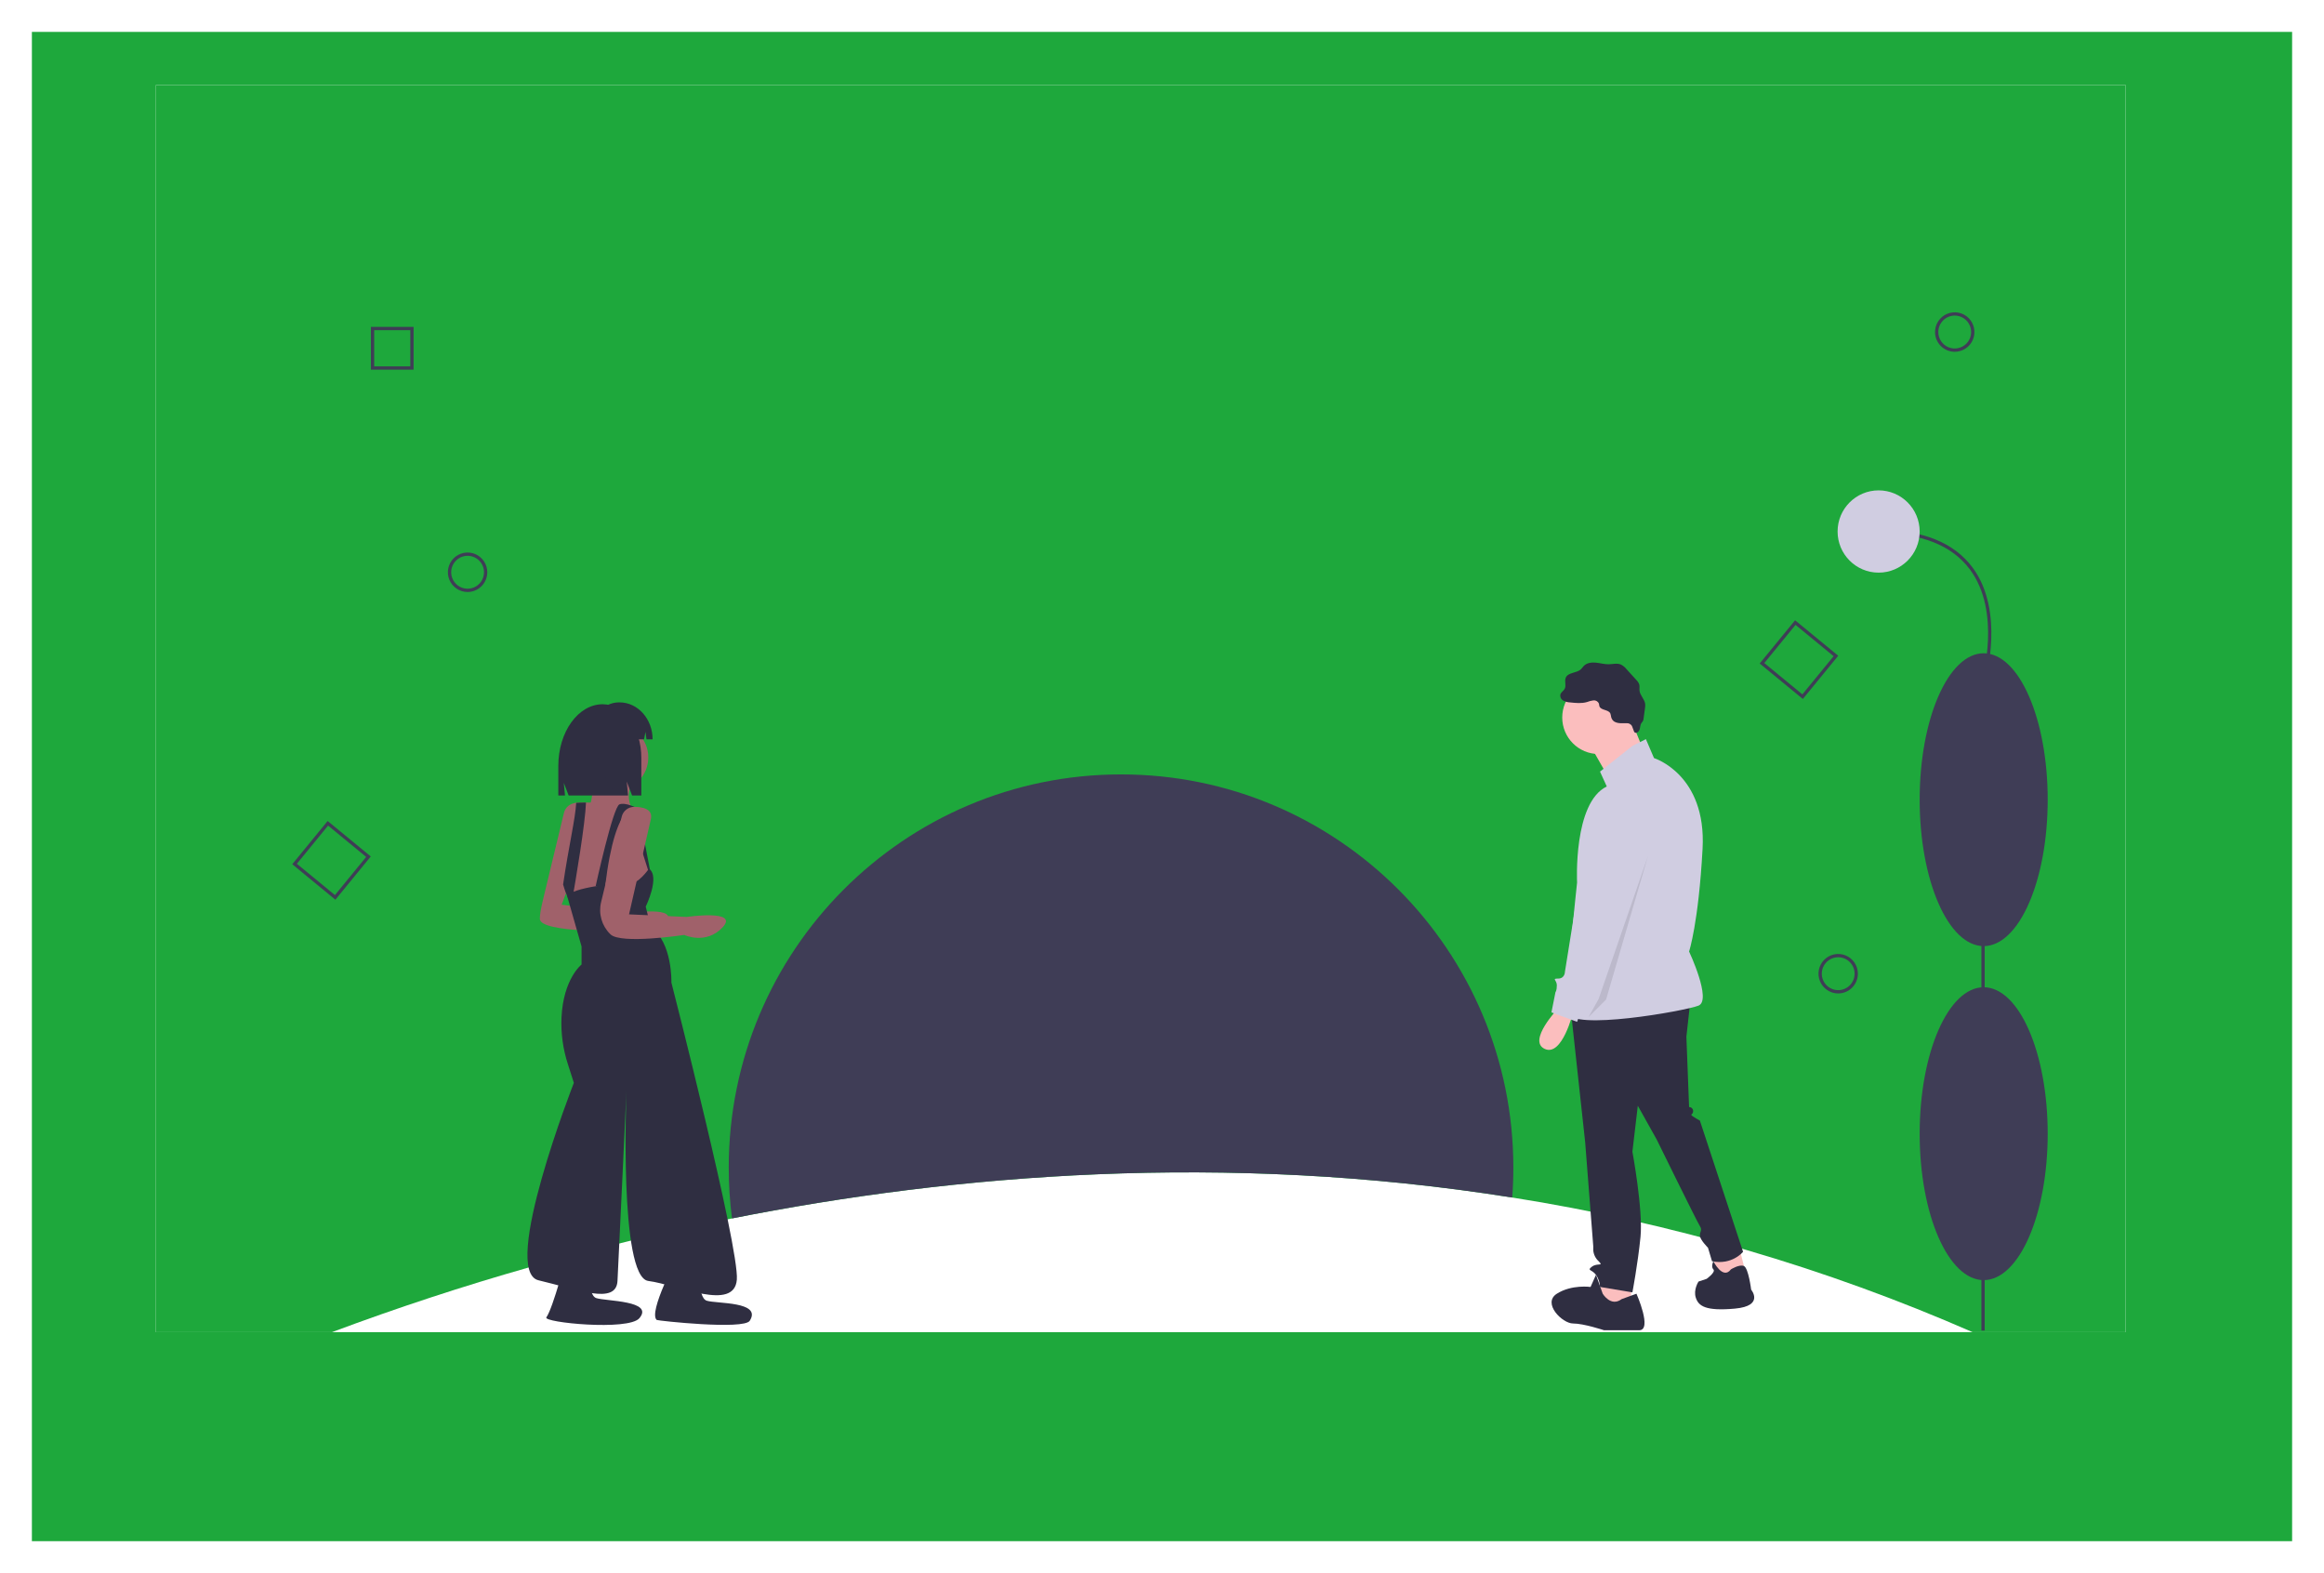 <svg width="328" height="222" viewBox="0 0 328 222" fill="none" xmlns="http://www.w3.org/2000/svg">
<g filter="url(#filter0_d)">
<rect x="4" width="320" height="214" fill="#1EA83C"/>
<rect x="4" width="320" height="214" stroke="white"/>
<rect width="278" height="176" transform="translate(22 8)" fill="white"/>
<path d="M300 8V184H278.399C257.64 174.915 235.806 168.53 213.428 165.002C172.912 158.55 134.743 161.714 103.31 167.951C84.091 171.768 65.212 177.135 46.855 184H22V8H300Z" fill="#1EA83C"/>
<path d="M213.588 160.781C213.588 162.202 213.535 163.609 213.428 165.002C172.912 158.55 134.743 161.714 103.31 167.951C103.004 165.573 102.851 163.178 102.852 160.781C102.852 130.132 127.64 105.288 158.22 105.288C188.8 105.288 213.588 130.132 213.588 160.781Z" fill="#3F3D56"/>
<path d="M245.438 171.896L246.39 175.714L242.2 176.859L241.819 172.851L245.438 171.896Z" fill="#FBBEBE"/>
<path d="M230.201 176.669V180.295L226.011 181.059L225.249 179.15L226.773 175.905L230.201 176.669Z" fill="#FBBEBE"/>
<path d="M238.581 137.154L238.01 142.308L238.391 152.234C238.466 152.233 238.541 152.247 238.611 152.275C238.681 152.303 238.745 152.345 238.798 152.399C238.852 152.452 238.894 152.516 238.922 152.586C238.95 152.656 238.964 152.731 238.962 152.807C238.962 153.38 238.391 153.189 238.962 153.571C239.269 153.779 239.586 153.97 239.914 154.143L246.009 172.66C246.009 172.66 244.485 174.569 241.629 173.996L241.057 172.087C241.057 172.087 239.914 170.942 239.914 170.369C239.914 169.796 240.295 169.606 239.914 169.033C239.533 168.46 233.82 156.816 233.82 156.816L231.153 152.044L230.391 158.534C230.391 158.534 231.915 166.742 231.534 170.56C231.153 174.378 230.391 178.387 230.391 178.387L225.82 177.623C225.8 177.007 225.601 176.41 225.249 175.905C224.678 175.141 223.916 175.332 224.678 174.76C225.439 174.187 226.392 174.76 225.63 173.996C225.195 173.6 224.923 173.055 224.868 172.469V171.896L223.725 157.198L221.63 137.918L238.581 137.154Z" fill="#2F2E41"/>
<path d="M225.63 102.412C228.47 102.412 230.772 100.104 230.772 97.258C230.772 94.411 228.47 92.104 225.63 92.104C222.79 92.104 220.488 94.411 220.488 97.258C220.488 100.104 222.79 102.412 225.63 102.412Z" fill="#FBBEBE"/>
<path d="M230.106 97.353L232.201 102.507L227.249 106.134L224.201 100.789L230.106 97.353Z" fill="#FBBEBE"/>
<path d="M230.391 101.267L232.296 100.312L233.439 102.985C233.439 102.985 240.867 105.275 240.295 115.774C239.724 126.273 238.391 130.282 238.391 130.282C238.391 130.282 241.629 137.154 239.724 137.918C237.819 138.681 221.63 141.545 221.249 138.872C220.868 136.2 222.583 120.547 222.583 120.547C222.583 120.547 222.011 109.284 226.773 106.993L225.82 104.893L230.391 101.267Z" fill="#D0CDE1"/>
<path d="M219.916 138.299C219.916 138.299 215.536 142.881 218.012 144.026C220.488 145.172 222.011 138.872 222.011 138.872L219.916 138.299Z" fill="#FBBEBE"/>
<path d="M228.868 179.341L230.963 178.577C230.963 178.577 233.248 183.732 231.344 183.732H226.392C226.392 183.732 223.535 182.777 222.011 182.777C220.488 182.777 217.631 179.914 219.726 178.577C221.821 177.241 224.487 177.623 224.487 177.623L225.249 175.905L226.201 178.577C226.201 178.577 227.344 180.486 228.868 179.341Z" fill="#2F2E41"/>
<path d="M244.295 175.141C244.295 175.141 245.488 174.387 246.129 174.669C246.771 174.951 247.152 178.005 247.152 178.005C247.152 178.005 249.057 180.295 244.866 180.677C240.676 181.059 239.724 180.296 239.343 179.15C238.962 178.005 239.724 176.859 239.724 176.859L240.867 176.478C240.867 176.478 242.2 175.523 241.819 175.141C241.438 174.76 241.819 173.996 241.819 173.996C241.819 173.996 243.152 176.669 244.295 175.141Z" fill="#2F2E41"/>
<path d="M227.389 97.175C227.368 97.008 227.33 96.844 227.277 96.685C227.001 96.104 225.922 96.273 225.73 95.659C225.692 95.539 225.7 95.408 225.663 95.287C225.599 95.14 225.489 95.017 225.349 94.937C225.21 94.857 225.048 94.824 224.889 94.843C224.571 94.887 224.26 94.967 223.96 95.082C223.207 95.296 222.405 95.215 221.627 95.131C221.279 95.12 220.939 95.031 220.63 94.871C220.478 94.788 220.356 94.657 220.284 94.499C220.212 94.341 220.193 94.163 220.23 93.993C220.333 93.677 220.678 93.503 220.834 93.209C221.08 92.742 220.779 92.139 220.979 91.65C221.3 90.866 222.514 91.024 223.131 90.444C223.281 90.303 223.389 90.124 223.532 89.976C223.958 89.54 224.631 89.456 225.237 89.516C225.843 89.576 226.438 89.754 227.047 89.744C227.625 89.733 228.23 89.557 228.762 89.782C229.075 89.943 229.35 90.169 229.568 90.445L230.932 91.946C231.12 92.123 231.264 92.341 231.354 92.582C231.436 92.87 231.361 93.178 231.396 93.475C231.476 94.153 232.108 94.664 232.193 95.341C232.211 95.55 232.201 95.761 232.163 95.969L231.972 97.381C231.963 97.519 231.926 97.653 231.864 97.777C231.809 97.872 231.725 97.948 231.662 98.038C231.486 98.294 231.502 98.633 231.414 98.932C231.326 99.231 231.011 99.526 230.736 99.382C230.556 99.288 230.437 98.511 230.219 98.31C229.915 98.029 229.756 98.064 229.381 98.068C228.629 98.078 227.629 98.142 227.389 97.175Z" fill="#2F2E41"/>
<path d="M228.296 108.329C228.296 108.329 234.01 110.62 232.296 115.774C230.582 120.928 226.011 136.772 226.011 136.772L223.344 138.109L222.583 140.208L218.964 138.872L219.535 136.009C219.535 136.009 219.726 135.818 219.726 135.054C219.726 134.291 218.964 134.1 219.916 134.1C220.868 134.1 220.868 133.145 220.868 133.145L224.297 111.766C224.297 111.766 224.297 108.139 228.296 108.329Z" fill="#D0CDE1"/>
<path opacity="0.1" d="M232.582 116.824L226.677 137.059L224.201 139.54L225.63 136.963L232.582 116.824Z" fill="black"/>
<path d="M79.594 110.717C79.69 110.317 79.918 109.961 80.241 109.708C80.564 109.455 80.964 109.319 81.374 109.322C82.579 109.336 84.037 109.635 83.709 111.061C83.165 113.421 79.271 123.677 79.271 123.677L88.78 124.857C88.78 124.857 96.206 123.768 93.851 126.309C91.497 128.851 88.418 127.399 88.418 127.399C88.418 127.399 76.192 127.728 76.192 125.674C76.192 125.129 76.293 124.401 76.683 122.787L79.594 110.717Z" fill="#A0616A"/>
<path d="M86.788 107.612C89.388 107.612 91.497 105.499 91.497 102.892C91.497 100.286 89.388 98.172 86.788 98.172C84.187 98.172 82.079 100.286 82.079 102.892C82.079 105.499 84.187 107.612 86.788 107.612Z" fill="#A0616A"/>
<path d="M83.618 105.524C83.618 105.524 83.981 109.155 82.713 110.607H89.595C89.595 110.607 87.965 109.155 89.233 106.251C90.501 103.346 83.618 105.524 83.618 105.524Z" fill="#A0616A"/>
<path d="M79.09 119.321C79.219 119.887 79.347 120.386 79.474 120.822V120.824C79.954 122.485 80.396 123.258 80.657 123.601C80.724 123.7 80.806 123.787 80.901 123.859L91.95 120.773C91.95 120.773 91.588 116.961 90.682 116.053C89.776 115.145 90.138 110.244 90.138 110.244L87.241 109.337C87.241 109.337 84.551 109.246 82.704 109.258C82.124 109.26 81.628 109.273 81.323 109.302C81.242 109.308 81.162 109.32 81.082 109.337C80.358 109.518 78.185 115.327 79.09 119.321Z" fill="#A0616A"/>
<path d="M84.071 121.045C84.071 121.045 86.516 109.881 87.422 109.518C88.279 109.174 89.957 110.063 89.957 110.063C89.957 110.063 86.933 108.338 85.411 121.045H84.071Z" fill="#2F2E41"/>
<path d="M79.474 120.822V120.824C79.954 122.485 80.396 123.258 80.657 123.601C81.291 119.979 82.598 112.226 82.704 109.258C82.124 109.26 81.628 109.273 81.323 109.302C81.204 111.553 80.264 115.438 79.474 120.822Z" fill="#2F2E41"/>
<path d="M91.587 118.594C91.587 118.594 90.048 120.864 88.78 120.682C87.512 120.5 80.409 121.279 80.067 122.523L82.079 129.577V132.118C82.079 132.118 79.506 134.111 79.247 139.603C79.153 141.826 79.457 144.048 80.144 146.164L80.992 148.819C80.992 148.819 70.578 175.413 76.011 176.684C81.445 177.954 86.969 180.223 87.15 176.774C87.331 173.325 88.418 149.908 88.418 149.908C88.418 149.908 87.331 176.23 91.497 176.774C95.663 177.319 103.632 181.131 103.994 176.593C104.356 172.055 94.757 134.66 94.757 134.66C94.757 134.66 94.938 129.032 91.859 126.854L91.135 123.95C91.135 123.95 93.218 119.684 91.587 118.594Z" fill="#2F2E41"/>
<path d="M90.863 114.238L91.859 119.411V120.014L90.306 115.144L90.863 114.238Z" fill="#2F2E41"/>
<path d="M83.206 173.946C83.206 173.946 82.774 178.749 84.165 179.197C85.555 179.645 92.353 179.535 90.24 182.031C88.701 183.85 76.587 182.639 77.11 181.914C78.072 180.583 80.021 173.061 80.021 173.061L83.206 173.946Z" fill="#2F2E41"/>
<path d="M98.783 174.309C98.783 174.309 98.351 179.112 99.741 179.56C101.131 180.008 107.575 179.636 105.817 182.394C104.978 183.709 92.81 182.386 92.686 182.278C91.454 181.193 95.598 173.424 95.598 173.424L98.783 174.309Z" fill="#2F2E41"/>
<path d="M87.745 111.261C87.84 110.861 88.068 110.506 88.392 110.253C88.715 109.999 89.114 109.863 89.524 109.867C90.729 109.88 92.187 110.179 91.859 111.606C91.316 113.965 88.78 125.039 88.78 125.039L96.93 125.402C96.93 125.402 104.356 124.313 102.002 126.854C99.647 129.395 96.568 127.943 96.568 127.943C96.568 127.943 87.603 129.305 86.154 127.852C86.139 127.838 86.125 127.824 86.111 127.809C85.531 127.237 85.108 126.523 84.884 125.739C84.661 124.954 84.643 124.125 84.833 123.332L87.745 111.261Z" fill="#A0616A"/>
<path d="M85.066 95.386C88.075 95.386 90.513 98.774 90.513 102.953V108.262H89.209L88.454 106.295L88.642 108.262H80.257L79.571 106.474L79.742 108.262H78.798V104.093C78.798 99.285 81.605 95.386 85.066 95.386Z" fill="#2F2E41"/>
<path d="M84.494 96.563C84.821 96.123 85.245 95.763 85.733 95.514C86.222 95.264 86.76 95.13 87.309 95.123H87.442C90.017 95.123 92.105 97.459 92.105 100.339H91.242L91.102 99.276L90.898 100.339H85.781L85.352 99.44L85.459 100.339H84.453C83.983 102.678 84.658 105.016 86.478 107.354H84.763L83.905 105.556L84.12 107.354H80.85L80.207 103.217C80.207 100.119 82.003 97.492 84.494 96.563Z" fill="#2F2E41"/>
<path d="M254.445 94.645L248.355 89.638L253.351 83.535L259.441 88.542L254.445 94.645ZM249.007 89.574L254.381 93.992L258.789 88.606L253.416 84.188L249.007 89.574Z" fill="#3F3D56"/>
<path d="M47.335 122.973L41.246 117.965L46.242 111.862L52.331 116.869L47.335 122.973ZM41.898 117.901L47.271 122.319L51.679 116.934L46.306 112.515L41.898 117.901Z" fill="#3F3D56"/>
<path d="M65.993 79.546C65.443 79.546 64.905 79.382 64.448 79.076C63.991 78.77 63.635 78.335 63.424 77.826C63.214 77.317 63.159 76.756 63.266 76.216C63.373 75.675 63.638 75.179 64.027 74.789C64.416 74.4 64.911 74.134 65.45 74.027C65.99 73.919 66.549 73.974 67.056 74.185C67.564 74.396 67.999 74.753 68.304 75.212C68.61 75.67 68.773 76.208 68.773 76.76C68.772 77.498 68.479 78.206 67.957 78.729C67.436 79.251 66.73 79.545 65.993 79.546ZM65.993 74.438C65.534 74.438 65.087 74.574 64.706 74.829C64.325 75.084 64.028 75.447 63.852 75.871C63.677 76.295 63.631 76.762 63.721 77.213C63.81 77.663 64.031 78.077 64.355 78.401C64.678 78.726 65.091 78.947 65.541 79.037C65.99 79.126 66.456 79.08 66.879 78.905C67.302 78.729 67.664 78.431 67.919 78.049C68.173 77.668 68.309 77.219 68.309 76.76C68.309 76.144 68.064 75.554 67.63 75.118C67.196 74.683 66.607 74.438 65.993 74.438Z" fill="#3F3D56"/>
<path d="M273.103 42.86C273.103 42.309 273.266 41.77 273.571 41.312C273.877 40.854 274.311 40.496 274.819 40.286C275.327 40.075 275.886 40.02 276.425 40.127C276.964 40.234 277.459 40.5 277.848 40.89C278.237 41.279 278.502 41.776 278.609 42.316C278.716 42.857 278.661 43.417 278.451 43.926C278.241 44.435 277.884 44.87 277.427 45.176C276.97 45.483 276.432 45.646 275.883 45.646C275.145 45.645 274.439 45.351 273.918 44.829C273.397 44.307 273.103 43.599 273.103 42.86ZM273.566 42.86C273.566 43.319 273.702 43.768 273.956 44.15C274.211 44.532 274.573 44.829 274.996 45.005C275.419 45.181 275.885 45.227 276.334 45.137C276.784 45.047 277.197 44.826 277.521 44.502C277.845 44.177 278.065 43.763 278.155 43.313C278.244 42.862 278.198 42.395 278.023 41.971C277.848 41.547 277.551 41.184 277.17 40.929C276.789 40.674 276.341 40.538 275.883 40.538C275.268 40.539 274.68 40.783 274.245 41.219C273.811 41.654 273.567 42.244 273.566 42.86Z" fill="#3F3D56"/>
<path d="M259.434 136.2C258.884 136.2 258.347 136.037 257.89 135.731C257.433 135.424 257.076 134.989 256.866 134.48C256.656 133.971 256.6 133.411 256.708 132.87C256.815 132.33 257.08 131.833 257.469 131.444C257.857 131.054 258.353 130.789 258.892 130.681C259.431 130.574 259.99 130.629 260.498 130.84C261.006 131.051 261.44 131.408 261.746 131.866C262.051 132.324 262.214 132.863 262.214 133.414C262.213 134.153 261.92 134.861 261.399 135.383C260.878 135.905 260.171 136.199 259.434 136.2ZM259.434 131.092C258.976 131.092 258.528 131.228 258.147 131.483C257.766 131.738 257.469 132.101 257.294 132.525C257.119 132.95 257.073 133.416 257.162 133.867C257.252 134.317 257.472 134.731 257.796 135.056C258.12 135.38 258.533 135.602 258.982 135.691C259.432 135.781 259.898 135.735 260.321 135.559C260.744 135.383 261.106 135.086 261.36 134.704C261.615 134.322 261.751 133.873 261.751 133.414C261.75 132.798 261.506 132.208 261.072 131.773C260.637 131.338 260.048 131.093 259.434 131.092Z" fill="#3F3D56"/>
<path d="M58.372 48.169H52.348V42.132H58.372V48.169ZM52.812 47.705H57.908V42.596H52.812V47.705Z" fill="#3F3D56"/>
<path d="M280.111 100.73H279.647V183.772H280.111V100.73Z" fill="#3F3D56"/>
<path d="M279.969 176.656C284.958 176.656 289.004 167.404 289.004 155.991C289.004 144.578 284.958 135.326 279.969 135.326C274.979 135.326 270.934 144.578 270.934 155.991C270.934 167.404 274.979 176.656 279.969 176.656Z" fill="#3F3D56"/>
<path d="M279.969 129.521C284.958 129.521 289.004 120.269 289.004 108.856C289.004 97.443 284.958 88.191 279.969 88.191C274.979 88.191 270.934 97.443 270.934 108.856C270.934 120.269 274.979 129.521 279.969 129.521Z" fill="#3F3D56"/>
<path d="M280.19 91.973L279.747 91.84C279.775 91.746 282.499 82.39 278.026 76.368C275.5 72.966 271.165 71.241 265.142 71.241V70.777C271.32 70.777 275.781 72.565 278.399 76.092C283.01 82.303 280.219 91.877 280.19 91.973Z" fill="#3F3D56"/>
<path d="M265.142 76.814C268.341 76.814 270.934 74.215 270.934 71.009C270.934 67.803 268.341 65.204 265.142 65.204C261.943 65.204 259.35 67.803 259.35 71.009C259.35 74.215 261.943 76.814 265.142 76.814Z" fill="#D0CDE1"/>
</g>
<defs>
<filter id="filter0_d" x="0" y="0" width="328" height="222" filterUnits="userSpaceOnUse" color-interpolation-filters="sRGB">
<feFlood flood-opacity="0" result="BackgroundImageFix"/>
<feColorMatrix in="SourceAlpha" type="matrix" values="0 0 0 0 0 0 0 0 0 0 0 0 0 0 0 0 0 0 127 0"/>
<feOffset dy="4"/>
<feGaussianBlur stdDeviation="2"/>
<feColorMatrix type="matrix" values="0 0 0 0 0 0 0 0 0 0 0 0 0 0 0 0 0 0 0.25 0"/>
<feBlend mode="normal" in2="BackgroundImageFix" result="effect1_dropShadow"/>
<feBlend mode="normal" in="SourceGraphic" in2="effect1_dropShadow" result="shape"/>
</filter>
</defs>
</svg>
